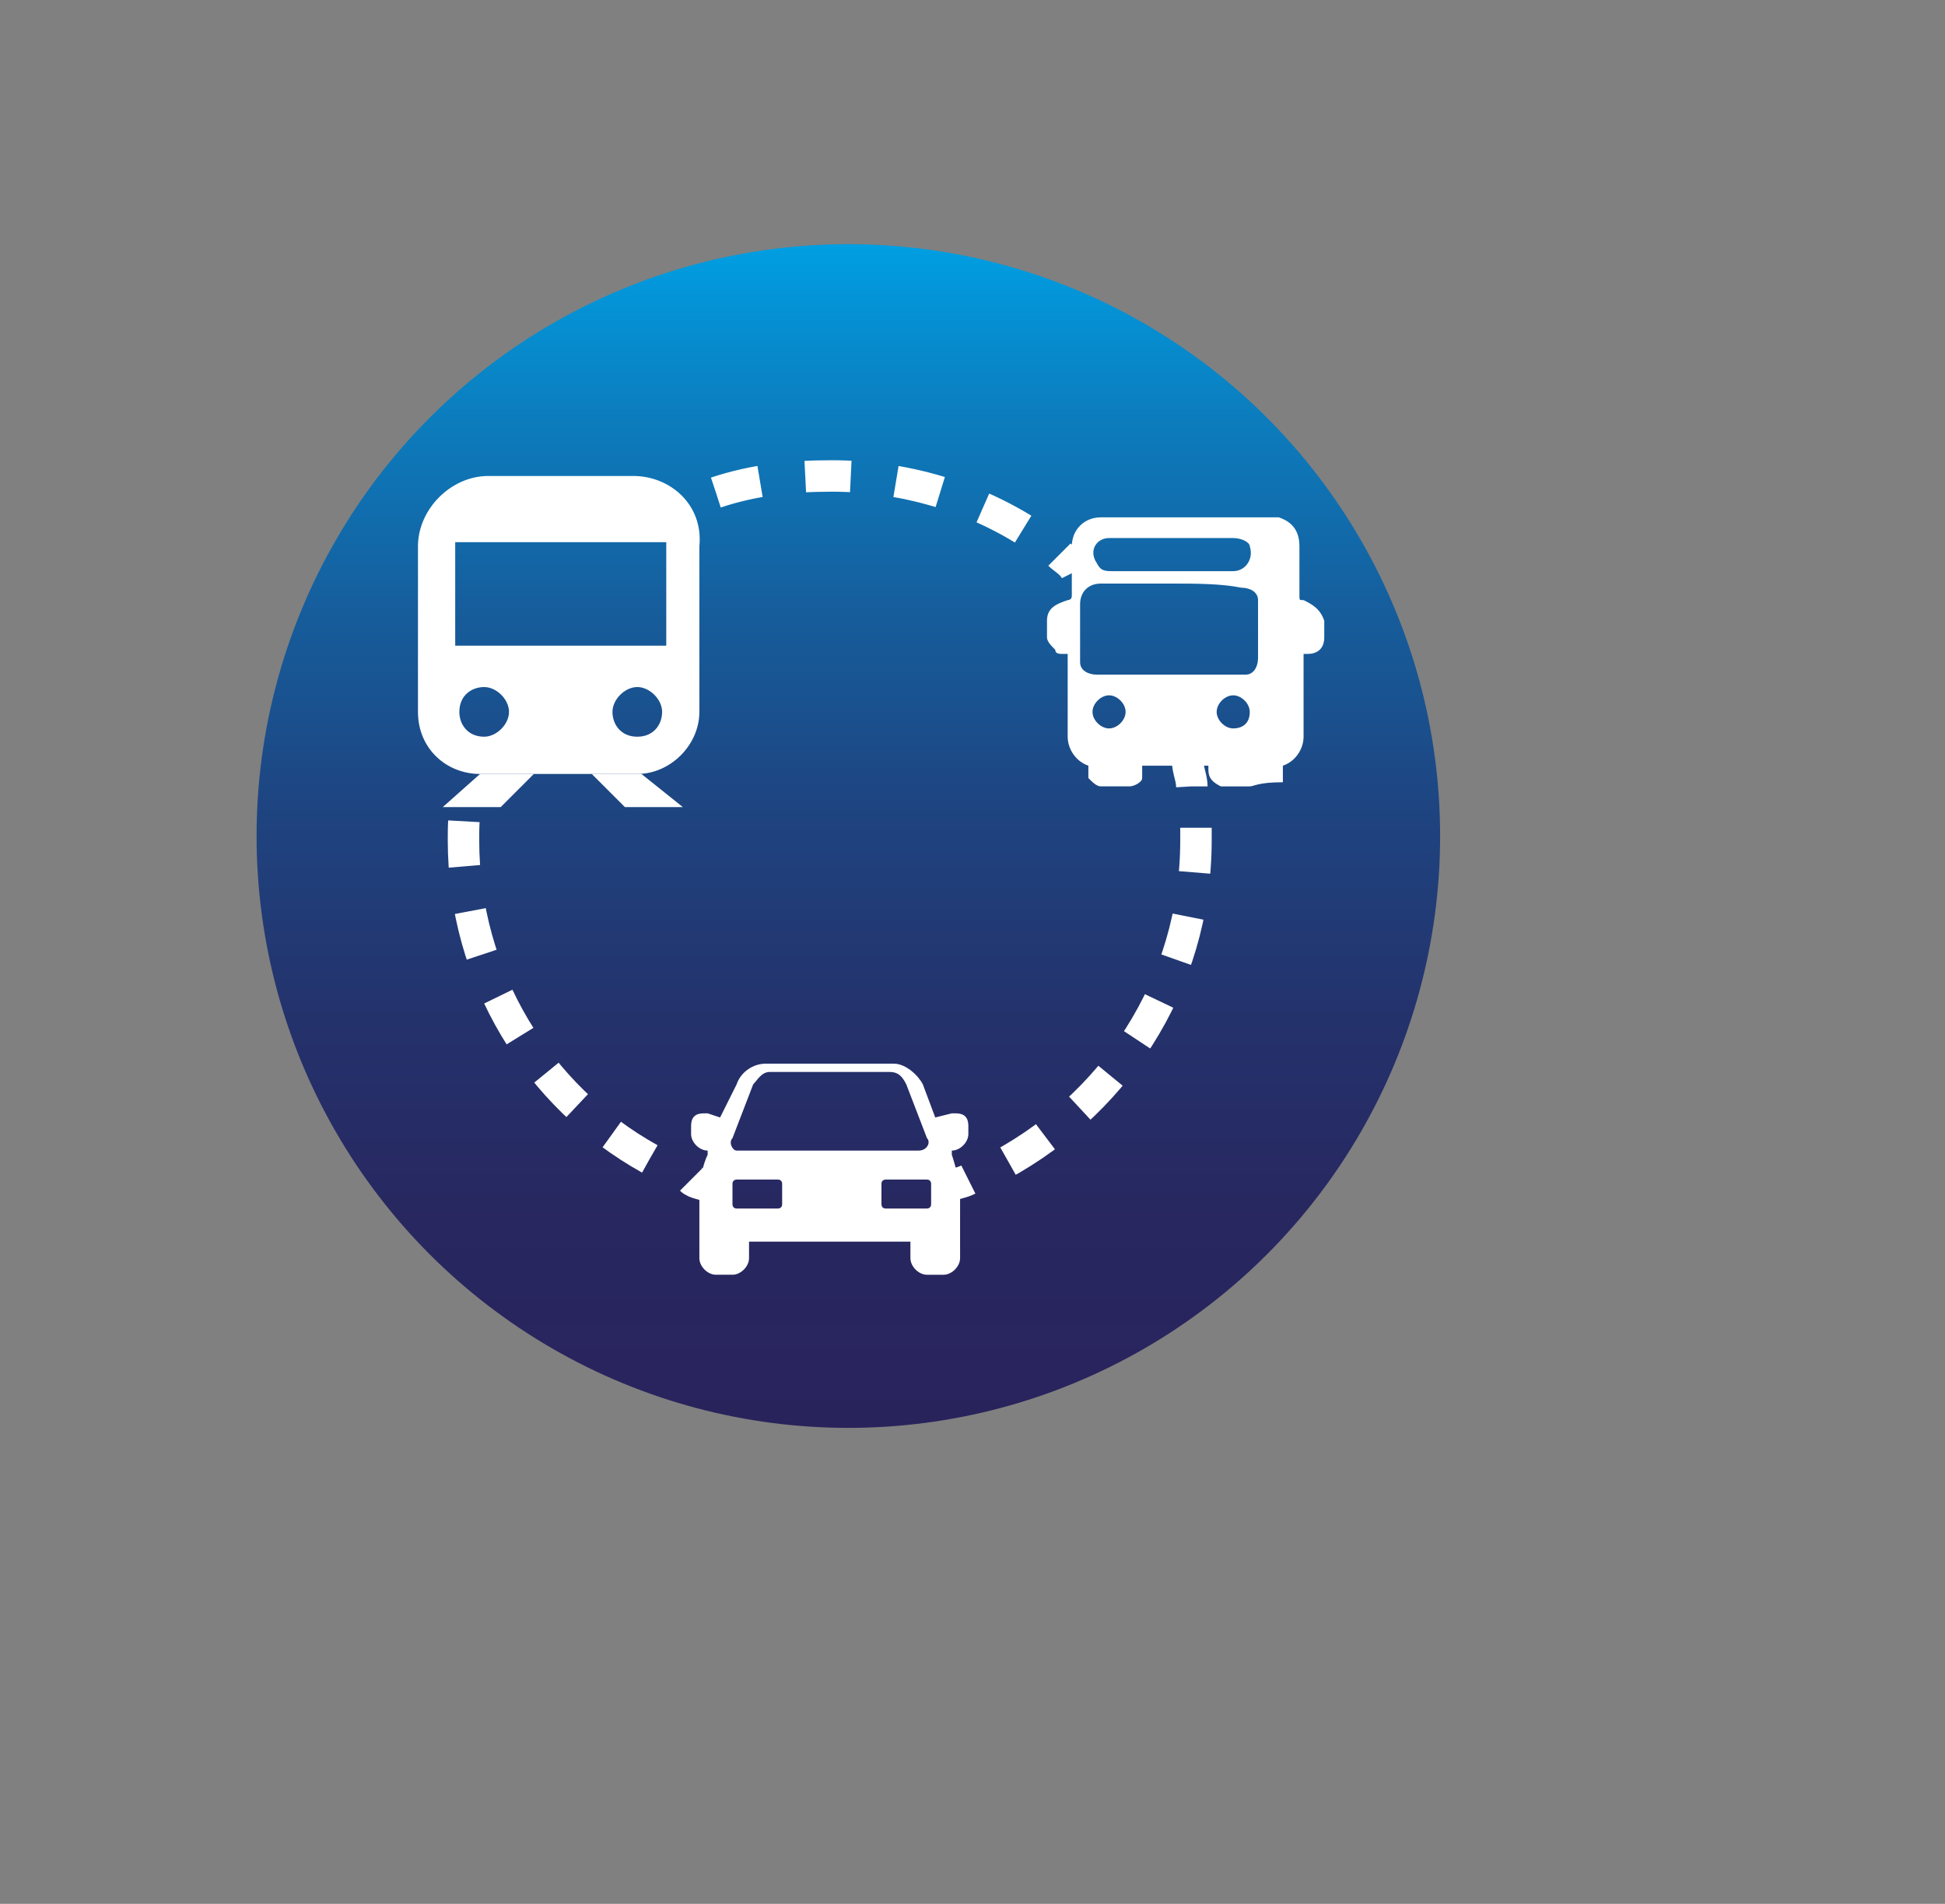 <?xml version="1.0" encoding="utf-8"?>
<!-- Generator: Adobe Illustrator 27.0.0, SVG Export Plug-In . SVG Version: 6.00 Build 0)  -->
<svg version="1.1" xmlns="http://www.w3.org/2000/svg" xmlns:xlink="http://www.w3.org/1999/xlink" x="0px" y="0px"
	 viewBox="0 0 47 46" style="enable-background:new 0 0 47 46;" xml:space="preserve">
<rect x="0" y="0" width="47" height="46" fill="#808080" stroke="none"/>
<style type="text/css">
	.st0{fill:url(#SVGID_1_);}
	.st1{fill:#FFFFFF;}
	.st2{fill:#FFFFFF;stroke:#FFFFFF;stroke-width:0.76;stroke-miterlimit:10;}
	.st3{fill:none;stroke:#FFFFFF;stroke-width:0.76;stroke-miterlimit:10;stroke-dasharray:0,0,1.09,1.09;}
	.st4{fill:none;stroke:#FFFFFF;stroke-width:0.76;stroke-miterlimit:10;stroke-dasharray:0,0,1.08,1.08;}
	.st5{fill:none;stroke:#FFFFFF;stroke-width:0.76;stroke-miterlimit:10;stroke-dasharray:0,0,1.1,1.1;}
</style>
<g id="Layer_2_00000147197555209815298070000000963686527239276428_">
	<g id="FRAMEWORK">
		<g id="SIDE_BAR">
			<g id="icons">
				<g>
					<linearGradient id="SVGID_1_" gradientUnits="userSpaceOnUse" x1="20.48" y1="5.96" x2="20.48" y2="34.48">
						<stop  offset="0" style="stop-color:#009EE2"/>
						<stop  offset="0.139" style="stop-color:#0B7EBF"/>
						<stop  offset="0.309" style="stop-color:#165D9C"/>
						<stop  offset="0.48" style="stop-color:#1E4480"/>
						<stop  offset="0.653" style="stop-color:#24326C"/>
						<stop  offset="0.825" style="stop-color:#282760"/>
						<stop  offset="1" style="stop-color:#29235C"/>
					</linearGradient>
					<circle class="st0" cx="20.5" cy="20.2" r="14.3"/>
					<g>
						<g>
							<path class="st1" d="M15.3,11.5h-3.5c-0.9,0-1.7,0.8-1.7,1.7c0,0,0,0,0,0v4c0,0.9,0.7,1.5,1.5,1.5h3.8c0.8,0,1.5-0.7,1.5-1.5
								v-4C17,12.2,16.2,11.5,15.3,11.5C15.3,11.5,15.3,11.5,15.3,11.5z M11.7,17.8c-0.4,0-0.6-0.3-0.6-0.6c0-0.4,0.3-0.6,0.6-0.6
								s0.6,0.3,0.6,0.6l0,0C12.3,17.5,12,17.8,11.7,17.8L11.7,17.8L11.7,17.8z M16.1,15.6H11v-2.5h5.1L16.1,15.6L16.1,15.6z
								 M15.4,17.8c-0.4,0-0.6-0.3-0.6-0.6s0.3-0.6,0.6-0.6s0.6,0.3,0.6,0.6l0,0C16,17.5,15.8,17.8,15.4,17.8z"/>
							<polygon class="st1" points="11.6,18.7 10.7,19.5 12.1,19.5 12.9,18.7 							"/>
							<polygon class="st1" points="15.5,18.7 16.5,19.5 15.1,19.5 14.3,18.7 							"/>
						</g>
						<g>
							<g>
								<path class="st2" d="M17.2,28.7c-0.2-0.1-0.4-0.1-0.5-0.2"/>
								<path class="st3" d="M15.7,28c-2.7-1.5-4.5-4.4-4.5-7.7c0-0.3,0-0.7,0.1-1"/>
							</g>
							<g>
								<path class="st4" d="M28.7,18.4c0,0.2,0.1,0.4,0.1,0.6"/>
								<path class="st4" d="M28.9,20c0,0.1,0,0.2,0,0.3c0,3.5-2,6.5-5,8"/>
								<path class="st2" d="M23.4,28.5c-0.2,0.1-0.4,0.1-0.5,0.2"/>
							</g>
							<g>
								<path class="st5" d="M15.8,12.6c0.2-0.1,0.3-0.2,0.5-0.3"/>
								<path class="st5" d="M17.3,11.9c0.9-0.3,1.8-0.4,2.8-0.4c1.9,0,3.7,0.6,5.1,1.6"/>
								<path class="st2" d="M25.6,13.4c0.1,0.1,0.3,0.2,0.4,0.4"/>
							</g>
						</g>
						<g id="Taxi">
							<path class="st1" d="M18.7,25.7h-0.2c-0.3,0-0.6,0.2-0.7,0.5L17.4,27l-0.3-0.1c0,0-0.1,0-0.1,0c-0.2,0-0.3,0.1-0.3,0.3v0.2
								c0,0.2,0.2,0.4,0.4,0.4h0l0,0.1c-0.1,0.2-0.2,0.6-0.2,0.9v1.6c0,0.2,0.2,0.4,0.4,0.4h0.4c0.2,0,0.4-0.2,0.4-0.4v-0.4H22v0.4
								c0,0.2,0.2,0.4,0.4,0.4h0.4c0.2,0,0.4-0.2,0.4-0.4v-1.6c0-0.2-0.1-0.6-0.2-0.9l0-0.1h0c0.2,0,0.4-0.2,0.4-0.4v-0.2
								c0-0.2-0.1-0.3-0.3-0.3c0,0-0.1,0-0.1,0L22.6,27l-0.3-0.8c-0.1-0.2-0.4-0.5-0.7-0.5H18.7L18.7,25.7z M17.7,27.5l0.5-1.3
								c0.1-0.1,0.2-0.3,0.4-0.3h2.9c0.2,0,0.3,0.1,0.4,0.3l0.5,1.3c0.1,0.1,0,0.3-0.2,0.3h-4.4C17.7,27.8,17.6,27.6,17.7,27.5
								L17.7,27.5z M18.9,29.1c0,0.1-0.1,0.1-0.1,0.1h-1c-0.1,0-0.1-0.1-0.1-0.1v-0.5c0-0.1,0.1-0.1,0.1-0.1h1
								c0.1,0,0.1,0.1,0.1,0.1V29.1z M22.5,29.1c0,0.1-0.1,0.1-0.1,0.1h-1c-0.1,0-0.1-0.1-0.1-0.1v-0.5c0-0.1,0.1-0.1,0.1-0.1h1
								c0.1,0,0.1,0.1,0.1,0.1V29.1z"/>
						</g>
						<path class="st1" d="M30.2,19h-0.7c0,0,0,0,0,0c-0.2-0.1-0.3-0.2-0.3-0.4c0,0,0-0.1,0-0.1h-1.6c0,0,0,0.1,0,0.1
							c0,0.1,0,0.2,0,0.2c0,0.1-0.2,0.2-0.3,0.2h-0.7c-0.1,0-0.2-0.1-0.3-0.2c0-0.1,0-0.2,0-0.3c0,0,0,0,0,0
							c-0.3-0.1-0.5-0.4-0.5-0.7c0-0.6,0-1.3,0-1.9v-0.1c0,0-0.1,0-0.1,0c-0.1,0-0.2,0-0.2-0.1c-0.1-0.1-0.2-0.2-0.2-0.3
							c0-0.1,0-0.3,0-0.4c0,0,0,0,0,0c0-0.3,0.2-0.4,0.5-0.5c0,0,0.1,0,0.1-0.1c0-0.4,0-0.8,0-1.2c0-0.4,0.3-0.7,0.7-0.7
							c1.4,0,2.7,0,4.1,0c0.1,0,0.1,0,0.2,0c0.3,0.1,0.5,0.3,0.5,0.7c0,0.4,0,0.8,0,1.2c0,0.1,0,0.1,0.1,0.1
							c0.2,0.1,0.4,0.2,0.5,0.5c0,0.1,0,0.3,0,0.4c0,0.3-0.2,0.4-0.4,0.4c0,0-0.1,0-0.1,0c0,0,0,0.1,0,0.1c0,0.6,0,1.3,0,1.9
							c0,0.3-0.2,0.6-0.5,0.7c0,0,0,0,0,0.1c0,0.1,0,0.2,0,0.3C30.4,18.9,30.3,19,30.2,19L30.2,19z M28.3,14.1c-0.6,0-1.1,0-1.7,0
							c-0.3,0-0.5,0.2-0.5,0.5c0,0.4,0,0.9,0,1.3c0,0.1,0,0.1,0,0.1c0,0.2,0.2,0.3,0.4,0.3c1.2,0,2.3,0,3.5,0c0,0,0.1,0,0.1,0
							c0.2,0,0.3-0.2,0.3-0.4c0-0.4,0-0.9,0-1.3c0,0,0-0.1,0-0.1c0-0.2-0.2-0.3-0.4-0.3C29.5,14.1,28.9,14.1,28.3,14.1z M28.3,13
							c-0.4,0-0.8,0-1.2,0c-0.1,0-0.2,0-0.3,0c-0.3,0-0.5,0.3-0.3,0.6c0.1,0.2,0.2,0.2,0.4,0.2c1,0,1.9,0,2.9,0c0,0,0,0,0,0
							c0.3,0,0.5-0.3,0.4-0.6C30.2,13.1,30,13,29.8,13C29.3,13,28.8,13,28.3,13L28.3,13z M26.8,17.6c0.2,0,0.4-0.2,0.4-0.4
							s-0.2-0.4-0.4-0.4s-0.4,0.2-0.4,0.4S26.6,17.6,26.8,17.6L26.8,17.6z M30.2,17.2c0-0.2-0.2-0.4-0.4-0.4s-0.4,0.2-0.4,0.4
							c0,0.2,0.2,0.4,0.4,0.4S30.2,17.5,30.2,17.2z"/>
					</g>
				</g>
			</g>
		</g>
	</g>
</g>
<g id="new_icons">
</g>
</svg>
